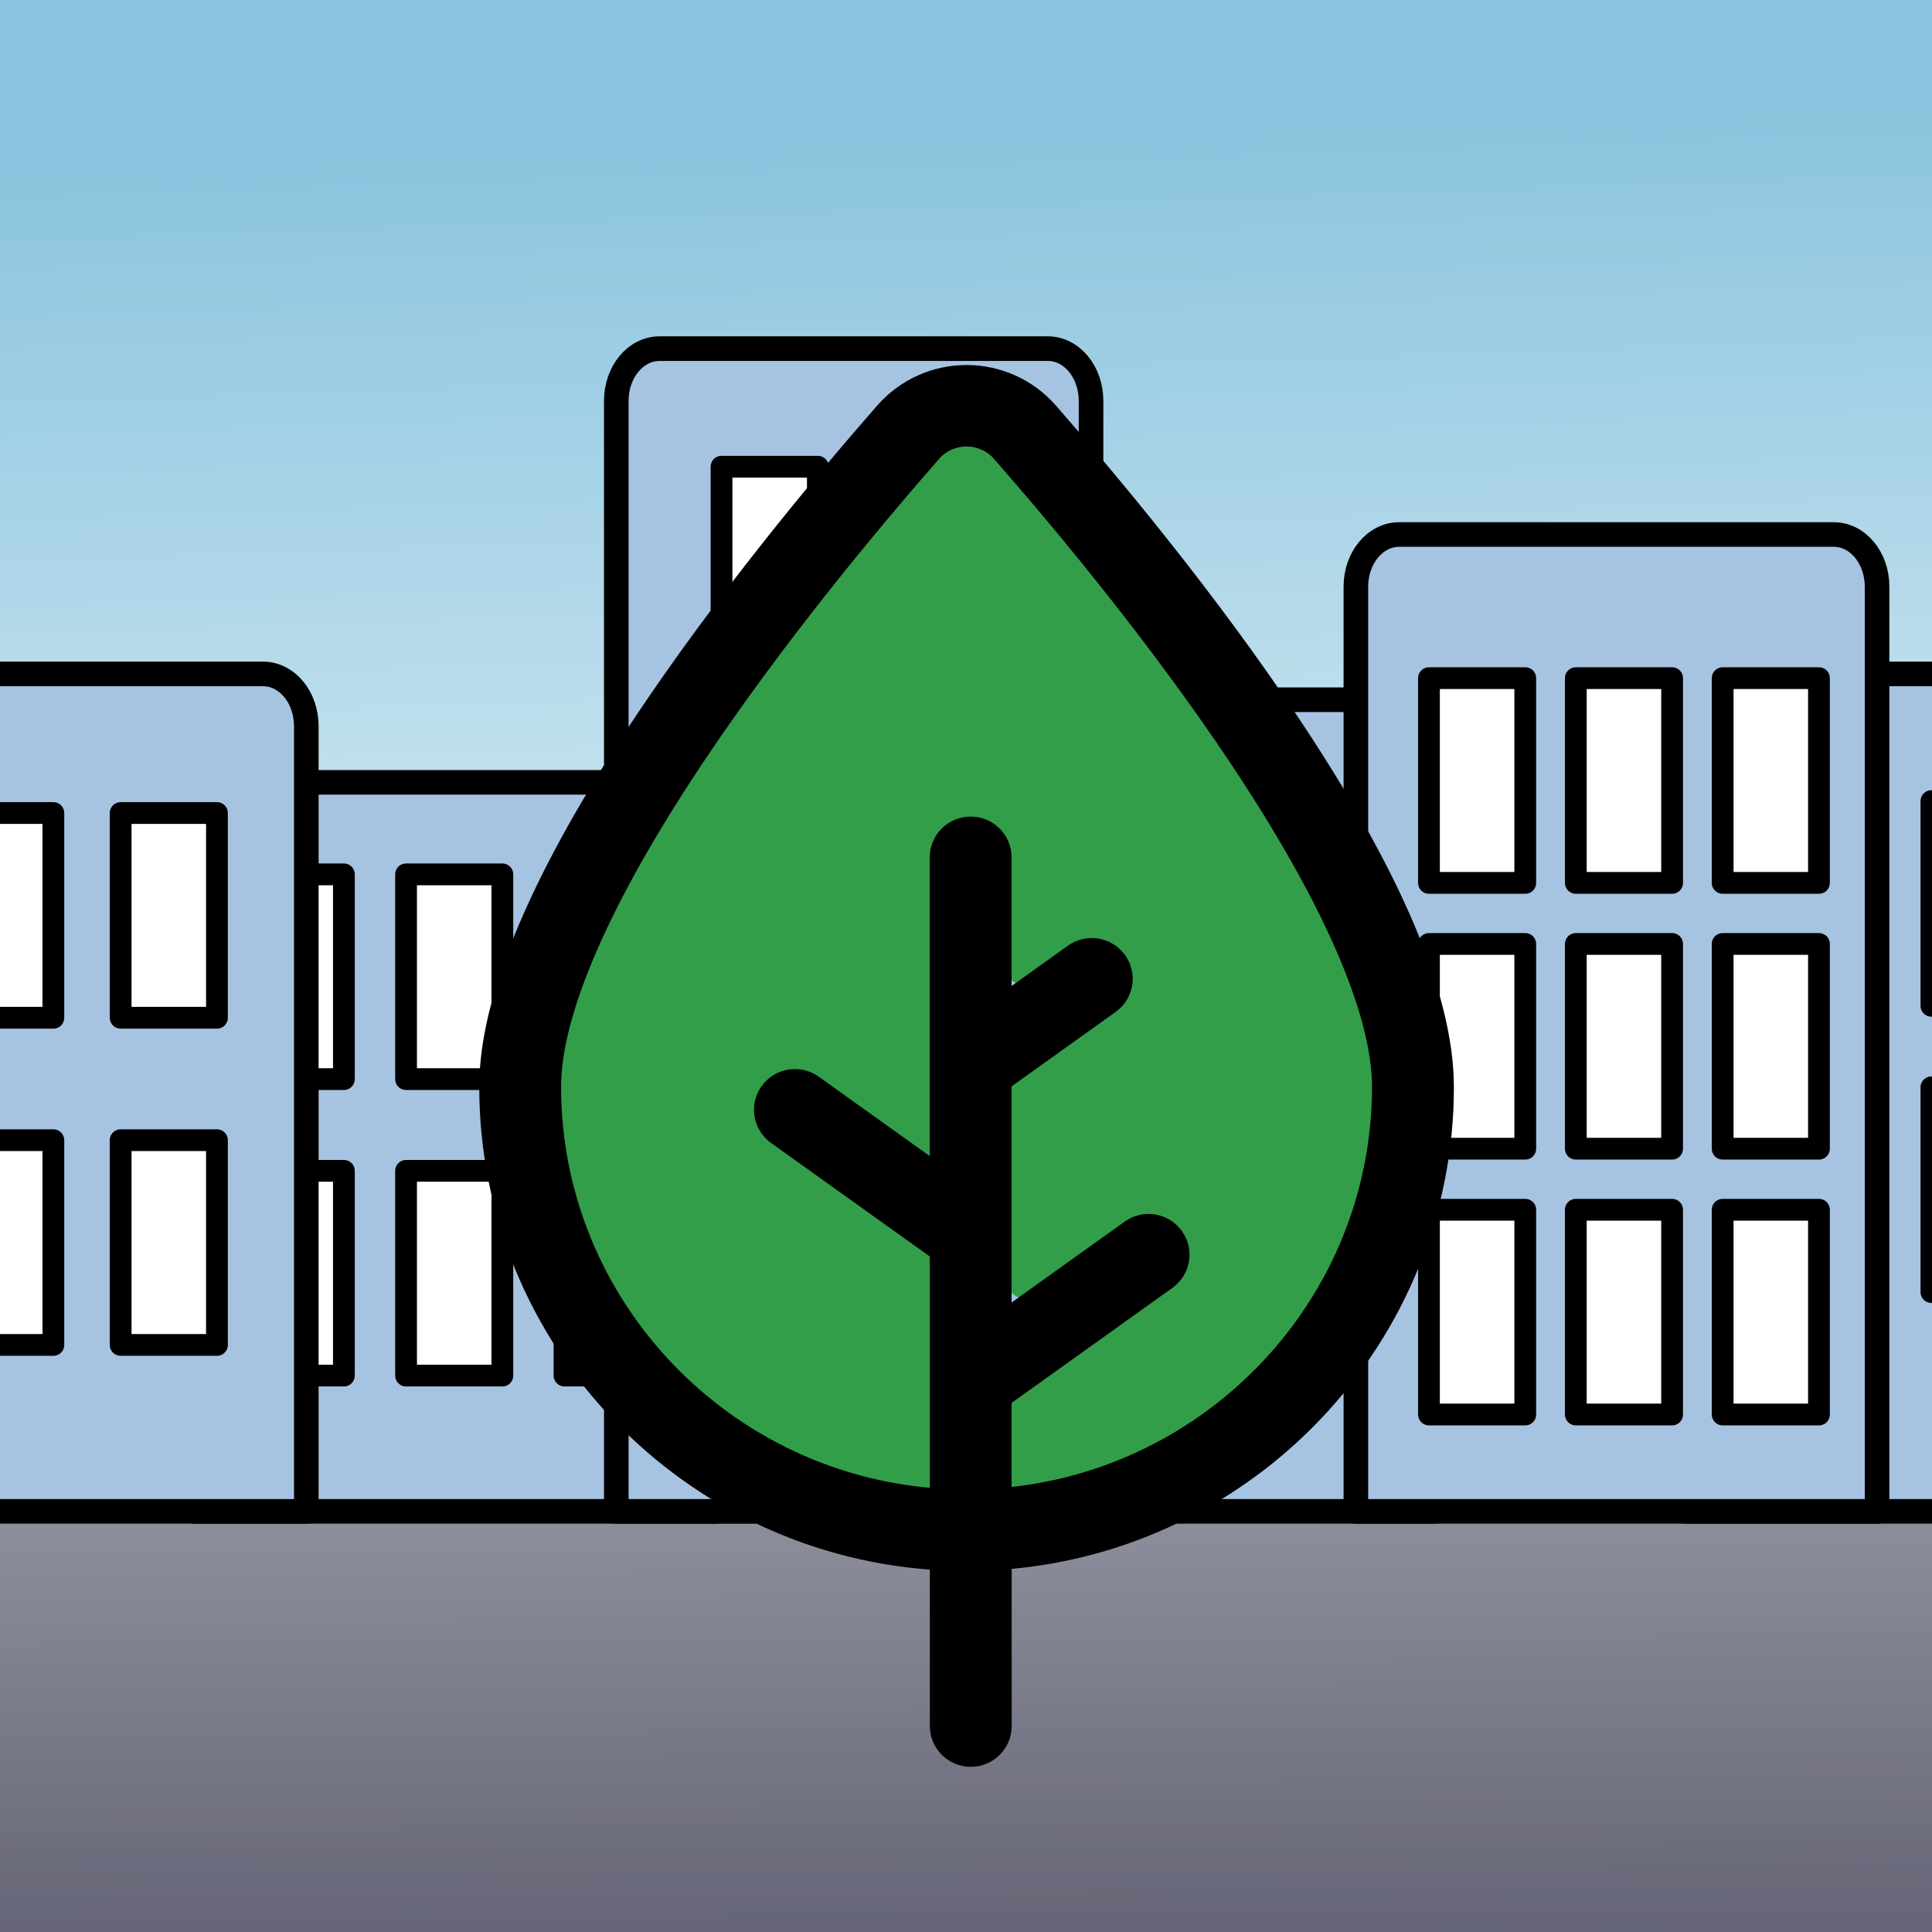 <?xml version="1.0" encoding="UTF-8" standalone="no"?>
<!-- Created with Inkscape (http://www.inkscape.org/) -->

<svg
   xmlns:osb="http://www.openswatchbook.org/uri/2009/osb"
   xmlns:dc="http://purl.org/dc/elements/1.1/"
   xmlns:cc="http://creativecommons.org/ns#"
   xmlns:rdf="http://www.w3.org/1999/02/22-rdf-syntax-ns#"
   xmlns:svg="http://www.w3.org/2000/svg"
   xmlns="http://www.w3.org/2000/svg"
   xmlns:xlink="http://www.w3.org/1999/xlink"
   xmlns:sodipodi="http://sodipodi.sourceforge.net/DTD/sodipodi-0.dtd"
   xmlns:inkscape="http://www.inkscape.org/namespaces/inkscape"
   width="100mm"
   height="100mm"
   viewBox="0 0 100 100"
   version="1.1"
   id="svg1394"
   inkscape:version="0.92.2 5c3e80d, 2017-08-06"
   sodipodi:docname="icon.svg"
   inkscape:export-filename="/Users/steve/work/trees/srcAssets/icon.png"
   inkscape:export-xdpi="260.10001"
   inkscape:export-ydpi="260.10001">
  <rect x="0" y="0" width="100" height="100" fill="#333333" stroke="none"/>
  <defs
     id="defs1388">
    <linearGradient
       inkscape:collect="always"
       id="linearGradient1080">
      <stop
         style="stop-color:#8ac4de;stop-opacity:1"
         offset="0"
         id="stop1076" />
      <stop
         style="stop-color:#ffffff;stop-opacity:1"
         offset="1"
         id="stop1078" />
    </linearGradient>
    <linearGradient
       inkscape:collect="always"
       id="linearGradient1068">
      <stop
         style="stop-color:#8e8f9c;stop-opacity:1"
         offset="0"
         id="stop1064" />
      <stop
         style="stop-color:#636375;stop-opacity:1"
         offset="1"
         id="stop1066" />
    </linearGradient>
    <linearGradient
       id="linearGradient2546"
       osb:paint="solid">
      <stop
         style="stop-color:#339e49;stop-opacity:1;"
         offset="0"
         id="stop2544" />
    </linearGradient>
    <linearGradient
       inkscape:collect="always"
       xlink:href="#linearGradient1068"
       id="linearGradient1070"
       x1="49.616"
       y1="78.228"
       x2="49.712"
       y2="99.591"
       gradientUnits="userSpaceOnUse"
       gradientTransform="matrix(1,0,0,1.062,0,-4.88)" />
    <linearGradient
       inkscape:collect="always"
       xlink:href="#linearGradient1080"
       id="linearGradient1082"
       x1="50.247"
       y1="6.99"
       x2="52.602"
       y2="76.029"
       gradientUnits="userSpaceOnUse" />
  </defs>
  <sodipodi:namedview
     id="base"
     pagecolor="#ffffff"
     bordercolor="#666666"
     borderopacity="1.0"
     inkscape:pageopacity="0.0"
     inkscape:pageshadow="2"
     inkscape:zoom="0.49497475"
     inkscape:cx="152.21908"
     inkscape:cy="200.62358"
     inkscape:document-units="mm"
     inkscape:current-layer="layer3"
     showgrid="false"
     inkscape:window-width="1280"
     inkscape:window-height="755"
     inkscape:window-x="0"
     inkscape:window-y="0"
     inkscape:window-maximized="0" />
  <g
     inkscape:groupmode="layer"
     id="layer3"
     inkscape:label="background"
     style="display:inline">
    <rect
       style="opacity:1;fill:url(#linearGradient1070);fill-opacity:1;stroke:none;stroke-width:1.34;stroke-linejoin:round;stroke-miterlimit:4;stroke-dasharray:none;stroke-opacity:1"
       id="rect1054"
       width="100.493"
       height="22.718"
       x="0"
       y="78.084"
       inkscape:export-filename="/Users/steve/work/trees/assets/launch_street.png"
       inkscape:export-xdpi="260.10001"
       inkscape:export-ydpi="260.10001" />
    <rect
       style="opacity:1;fill:url(#linearGradient1082);fill-opacity:1;stroke:none;stroke-width:1.3;stroke-linejoin:round;stroke-miterlimit:4;stroke-dasharray:none;stroke-opacity:1"
       id="rect1074"
       width="100.226"
       height="78.577"
       x="0"
       y="-0.493"
       inkscape:export-filename="/Users/steve/work/trees/assets/launch_sky.png"
       inkscape:export-xdpi="260.10001"
       inkscape:export-ydpi="260.10001" />
  </g>
  <g
     inkscape:label="buildings"
     inkscape:groupmode="layer"
     id="layer1"
     transform="translate(0,-197)"
     style="display:inline;opacity:1">
    <g
       id="g920"
       inkscape:export-filename="/Users/steve/work/trees/assets/launch_buildings.png"
       inkscape:export-xdpi="260.10001"
       inkscape:export-ydpi="260.10001">
      <g
         id="g1045">
        <path
           sodipodi:nodetypes="sssccss"
           inkscape:connector-curvature="0"
           id="path842"
           d="m 51.859,233.219 h 20.085 c 1.243,0 2.243,1.204 2.243,2.7 v 39.309 H 49.616 v -39.309 c 0,-1.496 1,-2.7 2.243,-2.7 z"
           style="opacity:1;fill:#a7c3e2;fill-opacity:1;stroke:#000000;stroke-width:1.273;stroke-linejoin:round;stroke-miterlimit:4;stroke-dasharray:none;stroke-opacity:1" />
        <rect
           style="display:inline;opacity:1;fill:#feffff;fill-opacity:1;stroke:#000000;stroke-width:1.127;stroke-linejoin:round;stroke-miterlimit:4;stroke-dasharray:none;stroke-opacity:1"
           id="rect3656-01"
           width="4.984"
           height="10.597"
           x="54.004"
           y="238.619" />
        <rect
           y="238.619"
           x="62.47"
           height="10.597"
           width="4.984"
           id="rect958"
           style="display:inline;opacity:1;fill:#feffff;fill-opacity:1;stroke:#000000;stroke-width:1.127;stroke-linejoin:round;stroke-miterlimit:4;stroke-dasharray:none;stroke-opacity:1" />
        <rect
           y="252.378"
           x="54.004"
           height="10.597"
           width="4.984"
           id="rect960"
           style="display:inline;opacity:1;fill:#feffff;fill-opacity:1;stroke:#000000;stroke-width:1.127;stroke-linejoin:round;stroke-miterlimit:4;stroke-dasharray:none;stroke-opacity:1" />
        <rect
           style="display:inline;opacity:1;fill:#feffff;fill-opacity:1;stroke:#000000;stroke-width:1.127;stroke-linejoin:round;stroke-miterlimit:4;stroke-dasharray:none;stroke-opacity:1"
           id="rect962"
           width="4.984"
           height="10.597"
           x="62.47"
           y="252.378" />
      </g>
      <g
         id="g1019">
        <path
           sodipodi:nodetypes="sssccss"
           inkscape:connector-curvature="0"
           id="path869"
           d="m 12.287,237.495 h 22.491 c 1.243,0 2.243,1.204 2.243,2.7 v 35.033 H 10.044 v -35.033 c 0,-1.496 1,-2.7 2.243,-2.7 z"
           style="opacity:1;fill:#a7c3e2;fill-opacity:1;stroke:#000000;stroke-width:1.273;stroke-linejoin:round;stroke-miterlimit:4;stroke-dasharray:none;stroke-opacity:1" />
        <rect
           style="display:inline;opacity:1;fill:#feffff;fill-opacity:1;stroke:#000000;stroke-width:1.127;stroke-linejoin:round;stroke-miterlimit:4;stroke-dasharray:none;stroke-opacity:1"
           id="rect3656-03"
           width="4.984"
           height="10.597"
           x="12.816"
           y="242.257" />
        <rect
           y="242.257"
           x="21.018"
           height="10.597"
           width="4.984"
           id="rect1002"
           style="display:inline;opacity:1;fill:#feffff;fill-opacity:1;stroke:#000000;stroke-width:1.127;stroke-linejoin:round;stroke-miterlimit:4;stroke-dasharray:none;stroke-opacity:1" />
        <rect
           style="display:inline;opacity:1;fill:#feffff;fill-opacity:1;stroke:#000000;stroke-width:1.127;stroke-linejoin:round;stroke-miterlimit:4;stroke-dasharray:none;stroke-opacity:1"
           id="rect1004"
           width="4.984"
           height="10.597"
           x="29.22"
           y="242.257" />
        <rect
           y="257.603"
           x="12.816"
           height="10.597"
           width="4.984"
           id="rect1006"
           style="display:inline;opacity:1;fill:#feffff;fill-opacity:1;stroke:#000000;stroke-width:1.127;stroke-linejoin:round;stroke-miterlimit:4;stroke-dasharray:none;stroke-opacity:1" />
        <rect
           style="display:inline;opacity:1;fill:#feffff;fill-opacity:1;stroke:#000000;stroke-width:1.127;stroke-linejoin:round;stroke-miterlimit:4;stroke-dasharray:none;stroke-opacity:1"
           id="rect1008"
           width="4.984"
           height="10.597"
           x="21.018"
           y="257.603" />
        <rect
           y="257.603"
           x="29.22"
           height="10.597"
           width="4.984"
           id="rect1010"
           style="display:inline;opacity:1;fill:#feffff;fill-opacity:1;stroke:#000000;stroke-width:1.127;stroke-linejoin:round;stroke-miterlimit:4;stroke-dasharray:none;stroke-opacity:1" />
      </g>
      <g
         transform="translate(10.691,4.544)"
         id="g3730">
        <path
           style="opacity:1;fill:#a7c3e2;fill-opacity:1;stroke:#000000;stroke-width:1.273;stroke-linejoin:round;stroke-miterlimit:4;stroke-dasharray:none;stroke-opacity:1"
           d="m 23.453,210.501 h 20.085 c 1.243,0 2.243,1.204 2.243,2.7 v 57.484 c -8.694,0 -16.278,0 -24.572,0 v -57.484 c 0,-1.496 1,-2.7 2.243,-2.7 z"
           id="rect2542"
           inkscape:connector-curvature="0"
           sodipodi:nodetypes="sssccss" />
        <rect
           style="opacity:1;fill:#feffff;fill-opacity:1;stroke:#000000;stroke-width:1.127;stroke-linejoin:round;stroke-miterlimit:4;stroke-dasharray:none;stroke-opacity:1"
           id="rect3656"
           width="4.984"
           height="10.597"
           x="26.656"
           y="216.613" />
        <rect
           y="216.613"
           x="35.683"
           height="10.597"
           width="4.984"
           id="rect3658"
           style="opacity:1;fill:#feffff;fill-opacity:1;stroke:#000000;stroke-width:1.127;stroke-linejoin:round;stroke-miterlimit:4;stroke-dasharray:none;stroke-opacity:1" />
        <rect
           y="233.018"
           x="26.656"
           height="10.597"
           width="4.984"
           id="rect3667"
           style="opacity:1;fill:#fdffff;fill-opacity:1;stroke:#000000;stroke-width:1.127;stroke-linejoin:round;stroke-miterlimit:4;stroke-dasharray:none;stroke-opacity:1" />
        <rect
           style="opacity:1;fill:#fdffff;fill-opacity:1;stroke:#000000;stroke-width:1.127;stroke-linejoin:round;stroke-miterlimit:4;stroke-dasharray:none;stroke-opacity:1"
           id="rect3669"
           width="4.984"
           height="10.597"
           x="35.683"
           y="233.018" />
        <rect
           style="opacity:1;fill:#f3ffff;fill-opacity:1;stroke:#000000;stroke-width:1.127;stroke-linejoin:round;stroke-miterlimit:4;stroke-dasharray:none;stroke-opacity:1"
           id="rect3675"
           width="4.984"
           height="10.597"
           x="26.656"
           y="249.422" />
        <rect
           y="249.422"
           x="35.683"
           height="10.597"
           width="4.984"
           id="rect3677"
           style="opacity:1;fill:#f3ffff;fill-opacity:1;stroke:#000000;stroke-width:1.127;stroke-linejoin:round;stroke-miterlimit:4;stroke-dasharray:none;stroke-opacity:1" />
      </g>
      <g
         id="g950">
        <path
           sodipodi:nodetypes="sssccss"
           inkscape:connector-curvature="0"
           id="path905"
           d="m 89.594,231.882 h 17.68 c 1.243,0 2.243,1.204 2.243,2.7 v 40.646 H 87.351 v -40.646 c 0,-1.496 1,-2.7 2.243,-2.7 z"
           style="opacity:1;fill:#a7c3e2;fill-opacity:1;stroke:#000000;stroke-width:1.273;stroke-linejoin:round;stroke-miterlimit:4;stroke-dasharray:none;stroke-opacity:1" />
        <rect
           style="display:inline;opacity:1;fill:#feffff;fill-opacity:1;stroke:#000000;stroke-width:1.127;stroke-linejoin:round;stroke-miterlimit:4;stroke-dasharray:none;stroke-opacity:1"
           id="rect3656-0"
           width="4.984"
           height="10.597"
           x="92.033"
           y="238.464" />
        <rect
           y="238.464"
           x="99.97"
           height="10.597"
           width="4.984"
           id="rect939"
           style="display:inline;opacity:1;fill:#feffff;fill-opacity:1;stroke:#000000;stroke-width:1.127;stroke-linejoin:round;stroke-miterlimit:4;stroke-dasharray:none;stroke-opacity:1" />
        <rect
           y="253.28"
           x="92.033"
           height="10.597"
           width="4.984"
           id="rect941"
           style="display:inline;opacity:1;fill:#feffff;fill-opacity:1;stroke:#000000;stroke-width:1.127;stroke-linejoin:round;stroke-miterlimit:4;stroke-dasharray:none;stroke-opacity:1" />
        <rect
           style="display:inline;opacity:1;fill:#feffff;fill-opacity:1;stroke:#000000;stroke-width:1.127;stroke-linejoin:round;stroke-miterlimit:4;stroke-dasharray:none;stroke-opacity:1"
           id="rect943"
           width="4.984"
           height="10.597"
           x="99.97"
           y="253.28" />
      </g>
      <g
         id="g1026">
        <path
           style="opacity:1;fill:#a7c3e2;fill-opacity:1;stroke:#000000;stroke-width:1.273;stroke-linejoin:round;stroke-miterlimit:4;stroke-dasharray:none;stroke-opacity:1"
           d="M -4.069,231.882 H 13.611 c 1.243,0 2.243,1.204 2.243,2.7 v 40.646 H -6.312 v -40.646 c 0,-1.496 1,-2.7 2.243,-2.7 z"
           id="path903"
           inkscape:connector-curvature="0"
           sodipodi:nodetypes="sssccss" />
        <rect
           style="display:inline;opacity:1;fill:#feffff;fill-opacity:1;stroke:#000000;stroke-width:1.127;stroke-linejoin:round;stroke-miterlimit:4;stroke-dasharray:none;stroke-opacity:1"
           id="rect3656-37"
           width="4.984"
           height="10.597"
           x="6.245"
           y="239.082" />
        <rect
           y="239.082"
           x="-2.222"
           height="10.597"
           width="4.984"
           id="rect920"
           style="display:inline;opacity:1;fill:#feffff;fill-opacity:1;stroke:#000000;stroke-width:1.127;stroke-linejoin:round;stroke-miterlimit:4;stroke-dasharray:none;stroke-opacity:1" />
        <rect
           y="256.016"
           x="6.245"
           height="10.597"
           width="4.984"
           id="rect922"
           style="display:inline;opacity:1;fill:#feffff;fill-opacity:1;stroke:#000000;stroke-width:1.127;stroke-linejoin:round;stroke-miterlimit:4;stroke-dasharray:none;stroke-opacity:1" />
        <rect
           style="display:inline;opacity:1;fill:#feffff;fill-opacity:1;stroke:#000000;stroke-width:1.127;stroke-linejoin:round;stroke-miterlimit:4;stroke-dasharray:none;stroke-opacity:1"
           id="rect924"
           width="4.984"
           height="10.597"
           x="-2.222"
           y="256.016" />
      </g>
      <g
         id="g1038">
        <path
           style="opacity:1;fill:#a7c3e2;fill-opacity:1;stroke:#000000;stroke-width:1.273;stroke-linejoin:round;stroke-miterlimit:4;stroke-dasharray:none;stroke-opacity:1"
           d="m 72.423,224.666 h 22.491 c 1.243,0 2.243,1.204 2.243,2.7 v 47.862 H 70.18 v -47.862 c 0,-1.496 1,-2.7 2.243,-2.7 z"
           id="path865"
           inkscape:connector-curvature="0"
           sodipodi:nodetypes="sssccss" />
        <rect
           style="display:inline;opacity:1;fill:#feffff;fill-opacity:1;stroke:#000000;stroke-width:1.127;stroke-linejoin:round;stroke-miterlimit:4;stroke-dasharray:none;stroke-opacity:1"
           id="rect3656-2"
           width="4.984"
           height="10.597"
           x="73.963"
           y="232.101" />
        <rect
           style="display:inline;opacity:1;fill:#feffff;fill-opacity:1;stroke:#000000;stroke-width:1.127;stroke-linejoin:round;stroke-miterlimit:4;stroke-dasharray:none;stroke-opacity:1"
           id="rect3656-3"
           width="4.984"
           height="10.597"
           x="89.165"
           y="232.101" />
        <rect
           y="245.859"
           x="73.963"
           height="10.597"
           width="4.984"
           id="rect899"
           style="display:inline;opacity:1;fill:#feffff;fill-opacity:1;stroke:#000000;stroke-width:1.127;stroke-linejoin:round;stroke-miterlimit:4;stroke-dasharray:none;stroke-opacity:1" />
        <rect
           y="245.859"
           x="89.165"
           height="10.597"
           width="4.984"
           id="rect901"
           style="display:inline;opacity:1;fill:#feffff;fill-opacity:1;stroke:#000000;stroke-width:1.127;stroke-linejoin:round;stroke-miterlimit:4;stroke-dasharray:none;stroke-opacity:1" />
        <rect
           style="display:inline;opacity:1;fill:#feffff;fill-opacity:1;stroke:#000000;stroke-width:1.127;stroke-linejoin:round;stroke-miterlimit:4;stroke-dasharray:none;stroke-opacity:1"
           id="rect981"
           width="4.984"
           height="10.597"
           x="73.963"
           y="259.617" />
        <rect
           style="display:inline;opacity:1;fill:#feffff;fill-opacity:1;stroke:#000000;stroke-width:1.127;stroke-linejoin:round;stroke-miterlimit:4;stroke-dasharray:none;stroke-opacity:1"
           id="rect983"
           width="4.984"
           height="10.597"
           x="89.165"
           y="259.617" />
        <rect
           y="232.101"
           x="81.564"
           height="10.597"
           width="4.984"
           id="rect985"
           style="display:inline;opacity:1;fill:#feffff;fill-opacity:1;stroke:#000000;stroke-width:1.127;stroke-linejoin:round;stroke-miterlimit:4;stroke-dasharray:none;stroke-opacity:1" />
        <rect
           style="display:inline;opacity:1;fill:#feffff;fill-opacity:1;stroke:#000000;stroke-width:1.127;stroke-linejoin:round;stroke-miterlimit:4;stroke-dasharray:none;stroke-opacity:1"
           id="rect987"
           width="4.984"
           height="10.597"
           x="81.564"
           y="245.859" />
        <rect
           y="259.617"
           x="81.564"
           height="10.597"
           width="4.984"
           id="rect989"
           style="display:inline;opacity:1;fill:#feffff;fill-opacity:1;stroke:#000000;stroke-width:1.127;stroke-linejoin:round;stroke-miterlimit:4;stroke-dasharray:none;stroke-opacity:1" />
      </g>
    </g>
    <g
       transform="translate(112.997)"
       style="display:inline;opacity:1"
       id="g920-6"
       inkscape:export-filename="/Users/steve/work/trees/assets/launch_buildings.png"
       inkscape:export-xdpi="260.10001"
       inkscape:export-ydpi="260.10001">
      <g
         id="g1045-3">
        <path
           sodipodi:nodetypes="sssccss"
           inkscape:connector-curvature="0"
           id="path842-0"
           d="m 51.859,233.219 h 20.085 c 1.243,0 2.243,1.204 2.243,2.7 v 39.309 H 49.616 v -39.309 c 0,-1.496 1,-2.7 2.243,-2.7 z"
           style="opacity:1;fill:#a7c3e2;fill-opacity:1;stroke:#000000;stroke-width:1.273;stroke-linejoin:round;stroke-miterlimit:4;stroke-dasharray:none;stroke-opacity:1" />
        <rect
           style="display:inline;opacity:1;fill:#feffff;fill-opacity:1;stroke:#000000;stroke-width:1.127;stroke-linejoin:round;stroke-miterlimit:4;stroke-dasharray:none;stroke-opacity:1"
           id="rect3656-01-8"
           width="4.984"
           height="10.597"
           x="54.004"
           y="238.619" />
        <rect
           y="238.619"
           x="62.47"
           height="10.597"
           width="4.984"
           id="rect958-4"
           style="display:inline;opacity:1;fill:#feffff;fill-opacity:1;stroke:#000000;stroke-width:1.127;stroke-linejoin:round;stroke-miterlimit:4;stroke-dasharray:none;stroke-opacity:1" />
        <rect
           y="252.378"
           x="54.004"
           height="10.597"
           width="4.984"
           id="rect960-0"
           style="display:inline;opacity:1;fill:#feffff;fill-opacity:1;stroke:#000000;stroke-width:1.127;stroke-linejoin:round;stroke-miterlimit:4;stroke-dasharray:none;stroke-opacity:1" />
        <rect
           style="display:inline;opacity:1;fill:#feffff;fill-opacity:1;stroke:#000000;stroke-width:1.127;stroke-linejoin:round;stroke-miterlimit:4;stroke-dasharray:none;stroke-opacity:1"
           id="rect962-4"
           width="4.984"
           height="10.597"
           x="62.47"
           y="252.378" />
      </g>
      <g
         id="g1019-6">
        <path
           sodipodi:nodetypes="sssccss"
           inkscape:connector-curvature="0"
           id="path869-4"
           d="m 12.287,237.495 h 22.491 c 1.243,0 2.243,1.204 2.243,2.7 v 35.033 H 10.044 v -35.033 c 0,-1.496 1,-2.7 2.243,-2.7 z"
           style="opacity:1;fill:#a7c3e2;fill-opacity:1;stroke:#000000;stroke-width:1.273;stroke-linejoin:round;stroke-miterlimit:4;stroke-dasharray:none;stroke-opacity:1" />
        <rect
           style="display:inline;opacity:1;fill:#feffff;fill-opacity:1;stroke:#000000;stroke-width:1.127;stroke-linejoin:round;stroke-miterlimit:4;stroke-dasharray:none;stroke-opacity:1"
           id="rect3656-03-6"
           width="4.984"
           height="10.597"
           x="12.816"
           y="242.257" />
        <rect
           y="242.257"
           x="21.018"
           height="10.597"
           width="4.984"
           id="rect1002-4"
           style="display:inline;opacity:1;fill:#feffff;fill-opacity:1;stroke:#000000;stroke-width:1.127;stroke-linejoin:round;stroke-miterlimit:4;stroke-dasharray:none;stroke-opacity:1" />
        <rect
           style="display:inline;opacity:1;fill:#feffff;fill-opacity:1;stroke:#000000;stroke-width:1.127;stroke-linejoin:round;stroke-miterlimit:4;stroke-dasharray:none;stroke-opacity:1"
           id="rect1004-3"
           width="4.984"
           height="10.597"
           x="29.22"
           y="242.257" />
        <rect
           y="257.603"
           x="12.816"
           height="10.597"
           width="4.984"
           id="rect1006-8"
           style="display:inline;opacity:1;fill:#feffff;fill-opacity:1;stroke:#000000;stroke-width:1.127;stroke-linejoin:round;stroke-miterlimit:4;stroke-dasharray:none;stroke-opacity:1" />
        <rect
           style="display:inline;opacity:1;fill:#feffff;fill-opacity:1;stroke:#000000;stroke-width:1.127;stroke-linejoin:round;stroke-miterlimit:4;stroke-dasharray:none;stroke-opacity:1"
           id="rect1008-4"
           width="4.984"
           height="10.597"
           x="21.018"
           y="257.603" />
        <rect
           y="257.603"
           x="29.22"
           height="10.597"
           width="4.984"
           id="rect1010-0"
           style="display:inline;opacity:1;fill:#feffff;fill-opacity:1;stroke:#000000;stroke-width:1.127;stroke-linejoin:round;stroke-miterlimit:4;stroke-dasharray:none;stroke-opacity:1" />
      </g>
      <g
         transform="translate(10.691,4.544)"
         id="g3730-0">
        <path
           style="opacity:1;fill:#a7c3e2;fill-opacity:1;stroke:#000000;stroke-width:1.273;stroke-linejoin:round;stroke-miterlimit:4;stroke-dasharray:none;stroke-opacity:1"
           d="m 23.453,210.501 h 20.085 c 1.243,0 2.243,1.204 2.243,2.7 v 57.484 c -8.694,0 -16.278,0 -24.572,0 v -57.484 c 0,-1.496 1,-2.7 2.243,-2.7 z"
           id="rect2542-9"
           inkscape:connector-curvature="0"
           sodipodi:nodetypes="sssccss" />
        <rect
           style="opacity:1;fill:#feffff;fill-opacity:1;stroke:#000000;stroke-width:1.127;stroke-linejoin:round;stroke-miterlimit:4;stroke-dasharray:none;stroke-opacity:1"
           id="rect3656-375"
           width="4.984"
           height="10.597"
           x="26.656"
           y="216.613" />
        <rect
           y="216.613"
           x="35.683"
           height="10.597"
           width="4.984"
           id="rect3658-7"
           style="opacity:1;fill:#feffff;fill-opacity:1;stroke:#000000;stroke-width:1.127;stroke-linejoin:round;stroke-miterlimit:4;stroke-dasharray:none;stroke-opacity:1" />
        <rect
           y="233.018"
           x="26.656"
           height="10.597"
           width="4.984"
           id="rect3667-2"
           style="opacity:1;fill:#fdffff;fill-opacity:1;stroke:#000000;stroke-width:1.127;stroke-linejoin:round;stroke-miterlimit:4;stroke-dasharray:none;stroke-opacity:1" />
        <rect
           style="opacity:1;fill:#fdffff;fill-opacity:1;stroke:#000000;stroke-width:1.127;stroke-linejoin:round;stroke-miterlimit:4;stroke-dasharray:none;stroke-opacity:1"
           id="rect3669-9"
           width="4.984"
           height="10.597"
           x="35.683"
           y="233.018" />
        <rect
           style="opacity:1;fill:#f3ffff;fill-opacity:1;stroke:#000000;stroke-width:1.127;stroke-linejoin:round;stroke-miterlimit:4;stroke-dasharray:none;stroke-opacity:1"
           id="rect3675-7"
           width="4.984"
           height="10.597"
           x="26.656"
           y="249.422" />
        <rect
           y="249.422"
           x="35.683"
           height="10.597"
           width="4.984"
           id="rect3677-5"
           style="opacity:1;fill:#f3ffff;fill-opacity:1;stroke:#000000;stroke-width:1.127;stroke-linejoin:round;stroke-miterlimit:4;stroke-dasharray:none;stroke-opacity:1" />
      </g>
      <g
         id="g950-6">
        <path
           sodipodi:nodetypes="sssccss"
           inkscape:connector-curvature="0"
           id="path905-5"
           d="m 89.594,231.882 h 17.68 c 1.243,0 2.243,1.204 2.243,2.7 v 40.646 H 87.351 v -40.646 c 0,-1.496 1,-2.7 2.243,-2.7 z"
           style="opacity:1;fill:#a7c3e2;fill-opacity:1;stroke:#000000;stroke-width:1.273;stroke-linejoin:round;stroke-miterlimit:4;stroke-dasharray:none;stroke-opacity:1" />
        <rect
           style="display:inline;opacity:1;fill:#feffff;fill-opacity:1;stroke:#000000;stroke-width:1.127;stroke-linejoin:round;stroke-miterlimit:4;stroke-dasharray:none;stroke-opacity:1"
           id="rect3656-0-3"
           width="4.984"
           height="10.597"
           x="92.033"
           y="238.464" />
        <rect
           y="238.464"
           x="99.97"
           height="10.597"
           width="4.984"
           id="rect939-0"
           style="display:inline;opacity:1;fill:#feffff;fill-opacity:1;stroke:#000000;stroke-width:1.127;stroke-linejoin:round;stroke-miterlimit:4;stroke-dasharray:none;stroke-opacity:1" />
        <rect
           y="253.28"
           x="92.033"
           height="10.597"
           width="4.984"
           id="rect941-4"
           style="display:inline;opacity:1;fill:#feffff;fill-opacity:1;stroke:#000000;stroke-width:1.127;stroke-linejoin:round;stroke-miterlimit:4;stroke-dasharray:none;stroke-opacity:1" />
        <rect
           style="display:inline;opacity:1;fill:#feffff;fill-opacity:1;stroke:#000000;stroke-width:1.127;stroke-linejoin:round;stroke-miterlimit:4;stroke-dasharray:none;stroke-opacity:1"
           id="rect943-8"
           width="4.984"
           height="10.597"
           x="99.97"
           y="253.28" />
      </g>
      <g
         id="g1026-5">
        <path
           style="opacity:1;fill:#a7c3e2;fill-opacity:1;stroke:#000000;stroke-width:1.273;stroke-linejoin:round;stroke-miterlimit:4;stroke-dasharray:none;stroke-opacity:1"
           d="M -4.069,231.882 H 13.611 c 1.243,0 2.243,1.204 2.243,2.7 v 40.646 H -6.312 v -40.646 c 0,-1.496 1,-2.7 2.243,-2.7 z"
           id="path903-5"
           inkscape:connector-curvature="0"
           sodipodi:nodetypes="sssccss" />
        <rect
           style="display:inline;opacity:1;fill:#feffff;fill-opacity:1;stroke:#000000;stroke-width:1.127;stroke-linejoin:round;stroke-miterlimit:4;stroke-dasharray:none;stroke-opacity:1"
           id="rect3656-37-5"
           width="4.984"
           height="10.597"
           x="6.245"
           y="239.082" />
        <rect
           y="239.082"
           x="-2.222"
           height="10.597"
           width="4.984"
           id="rect920-4"
           style="display:inline;opacity:1;fill:#feffff;fill-opacity:1;stroke:#000000;stroke-width:1.127;stroke-linejoin:round;stroke-miterlimit:4;stroke-dasharray:none;stroke-opacity:1" />
        <rect
           y="256.016"
           x="6.245"
           height="10.597"
           width="4.984"
           id="rect922-2"
           style="display:inline;opacity:1;fill:#feffff;fill-opacity:1;stroke:#000000;stroke-width:1.127;stroke-linejoin:round;stroke-miterlimit:4;stroke-dasharray:none;stroke-opacity:1" />
        <rect
           style="display:inline;opacity:1;fill:#feffff;fill-opacity:1;stroke:#000000;stroke-width:1.127;stroke-linejoin:round;stroke-miterlimit:4;stroke-dasharray:none;stroke-opacity:1"
           id="rect924-1"
           width="4.984"
           height="10.597"
           x="-2.222"
           y="256.016" />
      </g>
      <g
         id="g1038-9">
        <path
           style="opacity:1;fill:#a7c3e2;fill-opacity:1;stroke:#000000;stroke-width:1.273;stroke-linejoin:round;stroke-miterlimit:4;stroke-dasharray:none;stroke-opacity:1"
           d="m 72.423,224.666 h 22.491 c 1.243,0 2.243,1.204 2.243,2.7 v 47.862 H 70.18 v -47.862 c 0,-1.496 1,-2.7 2.243,-2.7 z"
           id="path865-2"
           inkscape:connector-curvature="0"
           sodipodi:nodetypes="sssccss" />
        <rect
           style="display:inline;opacity:1;fill:#feffff;fill-opacity:1;stroke:#000000;stroke-width:1.127;stroke-linejoin:round;stroke-miterlimit:4;stroke-dasharray:none;stroke-opacity:1"
           id="rect3656-2-4"
           width="4.984"
           height="10.597"
           x="73.963"
           y="232.101" />
        <rect
           style="display:inline;opacity:1;fill:#feffff;fill-opacity:1;stroke:#000000;stroke-width:1.127;stroke-linejoin:round;stroke-miterlimit:4;stroke-dasharray:none;stroke-opacity:1"
           id="rect3656-3-5"
           width="4.984"
           height="10.597"
           x="89.165"
           y="232.101" />
        <rect
           y="245.859"
           x="73.963"
           height="10.597"
           width="4.984"
           id="rect899-8"
           style="display:inline;opacity:1;fill:#feffff;fill-opacity:1;stroke:#000000;stroke-width:1.127;stroke-linejoin:round;stroke-miterlimit:4;stroke-dasharray:none;stroke-opacity:1" />
        <rect
           y="245.859"
           x="89.165"
           height="10.597"
           width="4.984"
           id="rect901-6"
           style="display:inline;opacity:1;fill:#feffff;fill-opacity:1;stroke:#000000;stroke-width:1.127;stroke-linejoin:round;stroke-miterlimit:4;stroke-dasharray:none;stroke-opacity:1" />
        <rect
           style="display:inline;opacity:1;fill:#feffff;fill-opacity:1;stroke:#000000;stroke-width:1.127;stroke-linejoin:round;stroke-miterlimit:4;stroke-dasharray:none;stroke-opacity:1"
           id="rect981-2"
           width="4.984"
           height="10.597"
           x="73.963"
           y="259.617" />
        <rect
           style="display:inline;opacity:1;fill:#feffff;fill-opacity:1;stroke:#000000;stroke-width:1.127;stroke-linejoin:round;stroke-miterlimit:4;stroke-dasharray:none;stroke-opacity:1"
           id="rect983-5"
           width="4.984"
           height="10.597"
           x="89.165"
           y="259.617" />
        <rect
           y="232.101"
           x="81.564"
           height="10.597"
           width="4.984"
           id="rect985-1"
           style="display:inline;opacity:1;fill:#feffff;fill-opacity:1;stroke:#000000;stroke-width:1.127;stroke-linejoin:round;stroke-miterlimit:4;stroke-dasharray:none;stroke-opacity:1" />
        <rect
           style="display:inline;opacity:1;fill:#feffff;fill-opacity:1;stroke:#000000;stroke-width:1.127;stroke-linejoin:round;stroke-miterlimit:4;stroke-dasharray:none;stroke-opacity:1"
           id="rect987-3"
           width="4.984"
           height="10.597"
           x="81.564"
           y="245.859" />
        <rect
           y="259.617"
           x="81.564"
           height="10.597"
           width="4.984"
           id="rect989-9"
           style="display:inline;opacity:1;fill:#feffff;fill-opacity:1;stroke:#000000;stroke-width:1.127;stroke-linejoin:round;stroke-miterlimit:4;stroke-dasharray:none;stroke-opacity:1" />
      </g>
    </g>
    <g
       transform="translate(-110.906)"
       style="display:inline;opacity:1"
       id="g920-2"
       inkscape:export-filename="/Users/steve/work/trees/assets/launch_buildings.png"
       inkscape:export-xdpi="260.10001"
       inkscape:export-ydpi="260.10001">
      <g
         id="g1045-0">
        <path
           sodipodi:nodetypes="sssccss"
           inkscape:connector-curvature="0"
           id="path842-4"
           d="m 51.859,233.219 h 20.085 c 1.243,0 2.243,1.204 2.243,2.7 v 39.309 H 49.616 v -39.309 c 0,-1.496 1,-2.7 2.243,-2.7 z"
           style="opacity:1;fill:#a7c3e2;fill-opacity:1;stroke:#000000;stroke-width:1.273;stroke-linejoin:round;stroke-miterlimit:4;stroke-dasharray:none;stroke-opacity:1" />
        <rect
           style="display:inline;opacity:1;fill:#feffff;fill-opacity:1;stroke:#000000;stroke-width:1.127;stroke-linejoin:round;stroke-miterlimit:4;stroke-dasharray:none;stroke-opacity:1"
           id="rect3656-01-4"
           width="4.984"
           height="10.597"
           x="54.004"
           y="238.619" />
        <rect
           y="238.619"
           x="62.47"
           height="10.597"
           width="4.984"
           id="rect958-5"
           style="display:inline;opacity:1;fill:#feffff;fill-opacity:1;stroke:#000000;stroke-width:1.127;stroke-linejoin:round;stroke-miterlimit:4;stroke-dasharray:none;stroke-opacity:1" />
        <rect
           y="252.378"
           x="54.004"
           height="10.597"
           width="4.984"
           id="rect960-9"
           style="display:inline;opacity:1;fill:#feffff;fill-opacity:1;stroke:#000000;stroke-width:1.127;stroke-linejoin:round;stroke-miterlimit:4;stroke-dasharray:none;stroke-opacity:1" />
        <rect
           style="display:inline;opacity:1;fill:#feffff;fill-opacity:1;stroke:#000000;stroke-width:1.127;stroke-linejoin:round;stroke-miterlimit:4;stroke-dasharray:none;stroke-opacity:1"
           id="rect962-7"
           width="4.984"
           height="10.597"
           x="62.47"
           y="252.378" />
      </g>
      <g
         id="g1019-5">
        <path
           sodipodi:nodetypes="sssccss"
           inkscape:connector-curvature="0"
           id="path869-3"
           d="m 12.287,237.495 h 22.491 c 1.243,0 2.243,1.204 2.243,2.7 v 35.033 H 10.044 v -35.033 c 0,-1.496 1,-2.7 2.243,-2.7 z"
           style="opacity:1;fill:#a7c3e2;fill-opacity:1;stroke:#000000;stroke-width:1.273;stroke-linejoin:round;stroke-miterlimit:4;stroke-dasharray:none;stroke-opacity:1" />
        <rect
           style="display:inline;opacity:1;fill:#feffff;fill-opacity:1;stroke:#000000;stroke-width:1.127;stroke-linejoin:round;stroke-miterlimit:4;stroke-dasharray:none;stroke-opacity:1"
           id="rect3656-03-9"
           width="4.984"
           height="10.597"
           x="12.816"
           y="242.257" />
        <rect
           y="242.257"
           x="21.018"
           height="10.597"
           width="4.984"
           id="rect1002-0"
           style="display:inline;opacity:1;fill:#feffff;fill-opacity:1;stroke:#000000;stroke-width:1.127;stroke-linejoin:round;stroke-miterlimit:4;stroke-dasharray:none;stroke-opacity:1" />
        <rect
           style="display:inline;opacity:1;fill:#feffff;fill-opacity:1;stroke:#000000;stroke-width:1.127;stroke-linejoin:round;stroke-miterlimit:4;stroke-dasharray:none;stroke-opacity:1"
           id="rect1004-5"
           width="4.984"
           height="10.597"
           x="29.22"
           y="242.257" />
        <rect
           y="257.603"
           x="12.816"
           height="10.597"
           width="4.984"
           id="rect1006-5"
           style="display:inline;opacity:1;fill:#feffff;fill-opacity:1;stroke:#000000;stroke-width:1.127;stroke-linejoin:round;stroke-miterlimit:4;stroke-dasharray:none;stroke-opacity:1" />
        <rect
           style="display:inline;opacity:1;fill:#feffff;fill-opacity:1;stroke:#000000;stroke-width:1.127;stroke-linejoin:round;stroke-miterlimit:4;stroke-dasharray:none;stroke-opacity:1"
           id="rect1008-6"
           width="4.984"
           height="10.597"
           x="21.018"
           y="257.603" />
        <rect
           y="257.603"
           x="29.22"
           height="10.597"
           width="4.984"
           id="rect1010-3"
           style="display:inline;opacity:1;fill:#feffff;fill-opacity:1;stroke:#000000;stroke-width:1.127;stroke-linejoin:round;stroke-miterlimit:4;stroke-dasharray:none;stroke-opacity:1" />
      </g>
      <g
         transform="translate(10.691,4.544)"
         id="g3730-2">
        <path
           style="opacity:1;fill:#a7c3e2;fill-opacity:1;stroke:#000000;stroke-width:1.273;stroke-linejoin:round;stroke-miterlimit:4;stroke-dasharray:none;stroke-opacity:1"
           d="m 23.453,210.501 h 20.085 c 1.243,0 2.243,1.204 2.243,2.7 v 57.484 c -8.694,0 -16.278,0 -24.572,0 v -57.484 c 0,-1.496 1,-2.7 2.243,-2.7 z"
           id="rect2542-6"
           inkscape:connector-curvature="0"
           sodipodi:nodetypes="sssccss" />
        <rect
           style="opacity:1;fill:#feffff;fill-opacity:1;stroke:#000000;stroke-width:1.127;stroke-linejoin:round;stroke-miterlimit:4;stroke-dasharray:none;stroke-opacity:1"
           id="rect3656-8"
           width="4.984"
           height="10.597"
           x="26.656"
           y="216.613" />
        <rect
           y="216.613"
           x="35.683"
           height="10.597"
           width="4.984"
           id="rect3658-9"
           style="opacity:1;fill:#feffff;fill-opacity:1;stroke:#000000;stroke-width:1.127;stroke-linejoin:round;stroke-miterlimit:4;stroke-dasharray:none;stroke-opacity:1" />
        <rect
           y="233.018"
           x="26.656"
           height="10.597"
           width="4.984"
           id="rect3667-1"
           style="opacity:1;fill:#fdffff;fill-opacity:1;stroke:#000000;stroke-width:1.127;stroke-linejoin:round;stroke-miterlimit:4;stroke-dasharray:none;stroke-opacity:1" />
        <rect
           style="opacity:1;fill:#fdffff;fill-opacity:1;stroke:#000000;stroke-width:1.127;stroke-linejoin:round;stroke-miterlimit:4;stroke-dasharray:none;stroke-opacity:1"
           id="rect3669-4"
           width="4.984"
           height="10.597"
           x="35.683"
           y="233.018" />
        <rect
           style="opacity:1;fill:#f3ffff;fill-opacity:1;stroke:#000000;stroke-width:1.127;stroke-linejoin:round;stroke-miterlimit:4;stroke-dasharray:none;stroke-opacity:1"
           id="rect3675-8"
           width="4.984"
           height="10.597"
           x="26.656"
           y="249.422" />
        <rect
           y="249.422"
           x="35.683"
           height="10.597"
           width="4.984"
           id="rect3677-8"
           style="opacity:1;fill:#f3ffff;fill-opacity:1;stroke:#000000;stroke-width:1.127;stroke-linejoin:round;stroke-miterlimit:4;stroke-dasharray:none;stroke-opacity:1" />
      </g>
      <g
         id="g950-7">
        <path
           sodipodi:nodetypes="sssccss"
           inkscape:connector-curvature="0"
           id="path905-1"
           d="m 89.594,231.882 h 17.68 c 1.243,0 2.243,1.204 2.243,2.7 v 40.646 H 87.351 v -40.646 c 0,-1.496 1,-2.7 2.243,-2.7 z"
           style="opacity:1;fill:#a7c3e2;fill-opacity:1;stroke:#000000;stroke-width:1.273;stroke-linejoin:round;stroke-miterlimit:4;stroke-dasharray:none;stroke-opacity:1" />
        <rect
           style="display:inline;opacity:1;fill:#feffff;fill-opacity:1;stroke:#000000;stroke-width:1.127;stroke-linejoin:round;stroke-miterlimit:4;stroke-dasharray:none;stroke-opacity:1"
           id="rect3656-0-9"
           width="4.984"
           height="10.597"
           x="92.033"
           y="238.464" />
        <rect
           y="238.464"
           x="99.97"
           height="10.597"
           width="4.984"
           id="rect939-3"
           style="display:inline;opacity:1;fill:#feffff;fill-opacity:1;stroke:#000000;stroke-width:1.127;stroke-linejoin:round;stroke-miterlimit:4;stroke-dasharray:none;stroke-opacity:1" />
        <rect
           y="253.28"
           x="92.033"
           height="10.597"
           width="4.984"
           id="rect941-1"
           style="display:inline;opacity:1;fill:#feffff;fill-opacity:1;stroke:#000000;stroke-width:1.127;stroke-linejoin:round;stroke-miterlimit:4;stroke-dasharray:none;stroke-opacity:1" />
        <rect
           style="display:inline;opacity:1;fill:#feffff;fill-opacity:1;stroke:#000000;stroke-width:1.127;stroke-linejoin:round;stroke-miterlimit:4;stroke-dasharray:none;stroke-opacity:1"
           id="rect943-1"
           width="4.984"
           height="10.597"
           x="99.97"
           y="253.28" />
      </g>
      <g
         id="g1026-4">
        <path
           style="opacity:1;fill:#a7c3e2;fill-opacity:1;stroke:#000000;stroke-width:1.273;stroke-linejoin:round;stroke-miterlimit:4;stroke-dasharray:none;stroke-opacity:1"
           d="M -4.069,231.882 H 13.611 c 1.243,0 2.243,1.204 2.243,2.7 v 40.646 H -6.312 v -40.646 c 0,-1.496 1,-2.7 2.243,-2.7 z"
           id="path903-9"
           inkscape:connector-curvature="0"
           sodipodi:nodetypes="sssccss" />
        <rect
           style="display:inline;opacity:1;fill:#feffff;fill-opacity:1;stroke:#000000;stroke-width:1.127;stroke-linejoin:round;stroke-miterlimit:4;stroke-dasharray:none;stroke-opacity:1"
           id="rect3656-37-59"
           width="4.984"
           height="10.597"
           x="6.245"
           y="239.082" />
        <rect
           y="239.082"
           x="-2.222"
           height="10.597"
           width="4.984"
           id="rect920-0"
           style="display:inline;opacity:1;fill:#feffff;fill-opacity:1;stroke:#000000;stroke-width:1.127;stroke-linejoin:round;stroke-miterlimit:4;stroke-dasharray:none;stroke-opacity:1" />
        <rect
           y="256.016"
           x="6.245"
           height="10.597"
           width="4.984"
           id="rect922-9"
           style="display:inline;opacity:1;fill:#feffff;fill-opacity:1;stroke:#000000;stroke-width:1.127;stroke-linejoin:round;stroke-miterlimit:4;stroke-dasharray:none;stroke-opacity:1" />
        <rect
           style="display:inline;opacity:1;fill:#feffff;fill-opacity:1;stroke:#000000;stroke-width:1.127;stroke-linejoin:round;stroke-miterlimit:4;stroke-dasharray:none;stroke-opacity:1"
           id="rect924-3"
           width="4.984"
           height="10.597"
           x="-2.222"
           y="256.016" />
      </g>
      <g
         id="g1038-4">
        <path
           style="opacity:1;fill:#a7c3e2;fill-opacity:1;stroke:#000000;stroke-width:1.273;stroke-linejoin:round;stroke-miterlimit:4;stroke-dasharray:none;stroke-opacity:1"
           d="m 72.423,224.666 h 22.491 c 1.243,0 2.243,1.204 2.243,2.7 v 47.862 H 70.18 v -47.862 c 0,-1.496 1,-2.7 2.243,-2.7 z"
           id="path865-0"
           inkscape:connector-curvature="0"
           sodipodi:nodetypes="sssccss" />
        <rect
           style="display:inline;opacity:1;fill:#feffff;fill-opacity:1;stroke:#000000;stroke-width:1.127;stroke-linejoin:round;stroke-miterlimit:4;stroke-dasharray:none;stroke-opacity:1"
           id="rect3656-2-7"
           width="4.984"
           height="10.597"
           x="73.963"
           y="232.101" />
        <rect
           style="display:inline;opacity:1;fill:#feffff;fill-opacity:1;stroke:#000000;stroke-width:1.127;stroke-linejoin:round;stroke-miterlimit:4;stroke-dasharray:none;stroke-opacity:1"
           id="rect3656-3-57"
           width="4.984"
           height="10.597"
           x="89.165"
           y="232.101" />
        <rect
           y="245.859"
           x="73.963"
           height="10.597"
           width="4.984"
           id="rect899-5"
           style="display:inline;opacity:1;fill:#feffff;fill-opacity:1;stroke:#000000;stroke-width:1.127;stroke-linejoin:round;stroke-miterlimit:4;stroke-dasharray:none;stroke-opacity:1" />
        <rect
           y="245.859"
           x="89.165"
           height="10.597"
           width="4.984"
           id="rect901-0"
           style="display:inline;opacity:1;fill:#feffff;fill-opacity:1;stroke:#000000;stroke-width:1.127;stroke-linejoin:round;stroke-miterlimit:4;stroke-dasharray:none;stroke-opacity:1" />
        <rect
           style="display:inline;opacity:1;fill:#feffff;fill-opacity:1;stroke:#000000;stroke-width:1.127;stroke-linejoin:round;stroke-miterlimit:4;stroke-dasharray:none;stroke-opacity:1"
           id="rect981-6"
           width="4.984"
           height="10.597"
           x="73.963"
           y="259.617" />
        <rect
           style="display:inline;opacity:1;fill:#feffff;fill-opacity:1;stroke:#000000;stroke-width:1.127;stroke-linejoin:round;stroke-miterlimit:4;stroke-dasharray:none;stroke-opacity:1"
           id="rect983-4"
           width="4.984"
           height="10.597"
           x="89.165"
           y="259.617" />
        <rect
           y="232.101"
           x="81.564"
           height="10.597"
           width="4.984"
           id="rect985-7"
           style="display:inline;opacity:1;fill:#feffff;fill-opacity:1;stroke:#000000;stroke-width:1.127;stroke-linejoin:round;stroke-miterlimit:4;stroke-dasharray:none;stroke-opacity:1" />
        <rect
           style="display:inline;opacity:1;fill:#feffff;fill-opacity:1;stroke:#000000;stroke-width:1.127;stroke-linejoin:round;stroke-miterlimit:4;stroke-dasharray:none;stroke-opacity:1"
           id="rect987-8"
           width="4.984"
           height="10.597"
           x="81.564"
           y="245.859" />
        <rect
           y="259.617"
           x="81.564"
           height="10.597"
           width="4.984"
           id="rect989-4"
           style="display:inline;opacity:1;fill:#feffff;fill-opacity:1;stroke:#000000;stroke-width:1.127;stroke-linejoin:round;stroke-miterlimit:4;stroke-dasharray:none;stroke-opacity:1" />
      </g>
    </g>
  </g>
  <g
     inkscape:groupmode="layer"
     id="layer2"
     inkscape:label="tree"
     style="display:inline">
    <g
       id="g3653"
       transform="matrix(2.69,0,0,2.69,-96.458,-655.112)"
       inkscape:export-filename="/Users/steve/work/trees/assets/launch_leaf.png"
       inkscape:export-xdpi="260.10001"
       inkscape:export-ydpi="260.10001">
      <path
         inkscape:label="tree fill"
         inkscape:connector-curvature="0"
         id="path2506"
         d="m 52.024,271.644 c -1.581,-0.487 -3.745,-2.418 -4.533,-4.047 -0.977,-2.019 -0.863,-4.026 0.369,-6.503 1.015,-2.04 4.608,-7.049 5.936,-8.275 l 0.724,-0.668 1.084,1.203 c 1.96,2.175 4.225,5.441 5.362,7.732 0.889,1.79 1.115,2.531 1.1,3.608 -0.041,3.073 -2.345,6.084 -5.346,6.987 l -1.183,0.356 v -0.75 c 0,-0.614 0.292,-0.955 1.604,-1.875 1.179,-0.827 1.604,-1.29 1.604,-1.747 0,-0.942 -0.748,-1.054 -1.907,-0.287 -0.562,0.372 -1.084,0.676 -1.161,0.676 -0.077,0 -0.139,-0.826 -0.139,-1.835 v -1.835 l 1.069,-0.707 c 0.749,-0.496 1.069,-0.898 1.069,-1.343 0,-0.822 -0.707,-1.084 -1.508,-0.559 -0.628,0.412 -0.631,0.409 -0.635,-0.729 -0.005,-1.432 -0.284,-1.882 -1.095,-1.767 -0.624,0.088 -0.64,0.156 -0.714,3.097 -0.042,1.654 -0.14,3.007 -0.218,3.007 -0.078,0 -0.537,-0.301 -1.019,-0.668 -0.999,-0.762 -1.896,-0.865 -2.133,-0.245 -0.281,0.732 -0.201,0.839 1.575,2.106 l 1.737,1.24 v 2.125 c 0,1.169 -0.09,2.116 -0.2,2.106 -0.11,-0.01 -0.758,-0.19 -1.441,-0.4 z"
         style="opacity:1;fill:#339e49;fill-opacity:1;stroke:#339e49;stroke-width:1;stroke-linejoin:round;stroke-miterlimit:4;stroke-dasharray:none;stroke-opacity:1" />
      <path
         inkscape:label="tree outline"
         style="opacity:1;fill:#000000;fill-rule:evenodd;stroke:#000000;stroke-width:0.529;stroke-miterlimit:4;stroke-dasharray:none;stroke-opacity:1"
         inkscape:connector-curvature="0"
         id="path4549"
         d="m 55.058,272.439 v -2.045 l 3.206,-2.293 c 0.234,-0.168 0.288,-0.493 0.119,-0.726 -0.169,-0.233 -0.495,-0.286 -0.73,-0.118 l -2.595,1.856 v -1.787 -0.001 -3.022 l 2.113,-1.511 c 0.234,-0.168 0.288,-0.493 0.119,-0.726 -0.169,-0.233 -0.496,-0.286 -0.73,-0.118 l -1.502,1.074 v -2.989 c 0,-0.287 -0.234,-0.52 -0.523,-0.52 -0.289,0 -0.523,0.233 -0.523,0.52 v 6.262 l -2.553,-1.826 c -0.234,-0.168 -0.561,-0.115 -0.73,0.118 -0.169,0.233 -0.116,0.558 0.119,0.726 l 3.165,2.263 v 4.872 c -4.243,-0.229 -7.623,-3.731 -7.623,-8.003 0,-1.456 0.959,-3.661 2.772,-6.378 1.527,-2.287 3.325,-4.457 4.565,-5.874 0.184,-0.21 0.45,-0.33 0.729,-0.33 0.28,0 0.546,0.12 0.729,0.33 1.24,1.417 3.038,3.587 4.565,5.874 1.813,2.717 2.772,4.922 2.772,6.378 0,4.218 -3.296,7.685 -7.463,7.993 m 8.509,-7.993 c 0,-1.684 -0.991,-4.023 -2.946,-6.952 -1.558,-2.334 -3.387,-4.541 -4.647,-5.981 -0.382,-0.437 -0.936,-0.688 -1.519,-0.688 -0.583,0 -1.136,0.251 -1.519,0.688 -1.26,1.44 -3.089,3.647 -4.647,5.981 -1.955,2.929 -2.946,5.268 -2.946,6.952 0,4.845 3.85,8.814 8.67,9.044 v 3.259 c 0,0.287 0.234,0.52 0.523,0.52 0.289,0 0.523,-0.233 0.523,-0.52 v -3.269 c 4.744,-0.31 8.509,-4.243 8.509,-9.035" />
    </g>
    <rect
       style="opacity:1;fill:#7e869b;fill-opacity:0;stroke:none;stroke-width:1.3;stroke-linejoin:round;stroke-miterlimit:4;stroke-dasharray:none;stroke-opacity:1"
       id="rect1072"
       width="50.247"
       height="71.094"
       x="0"
       y="6.99" />
  </g>
</svg>
